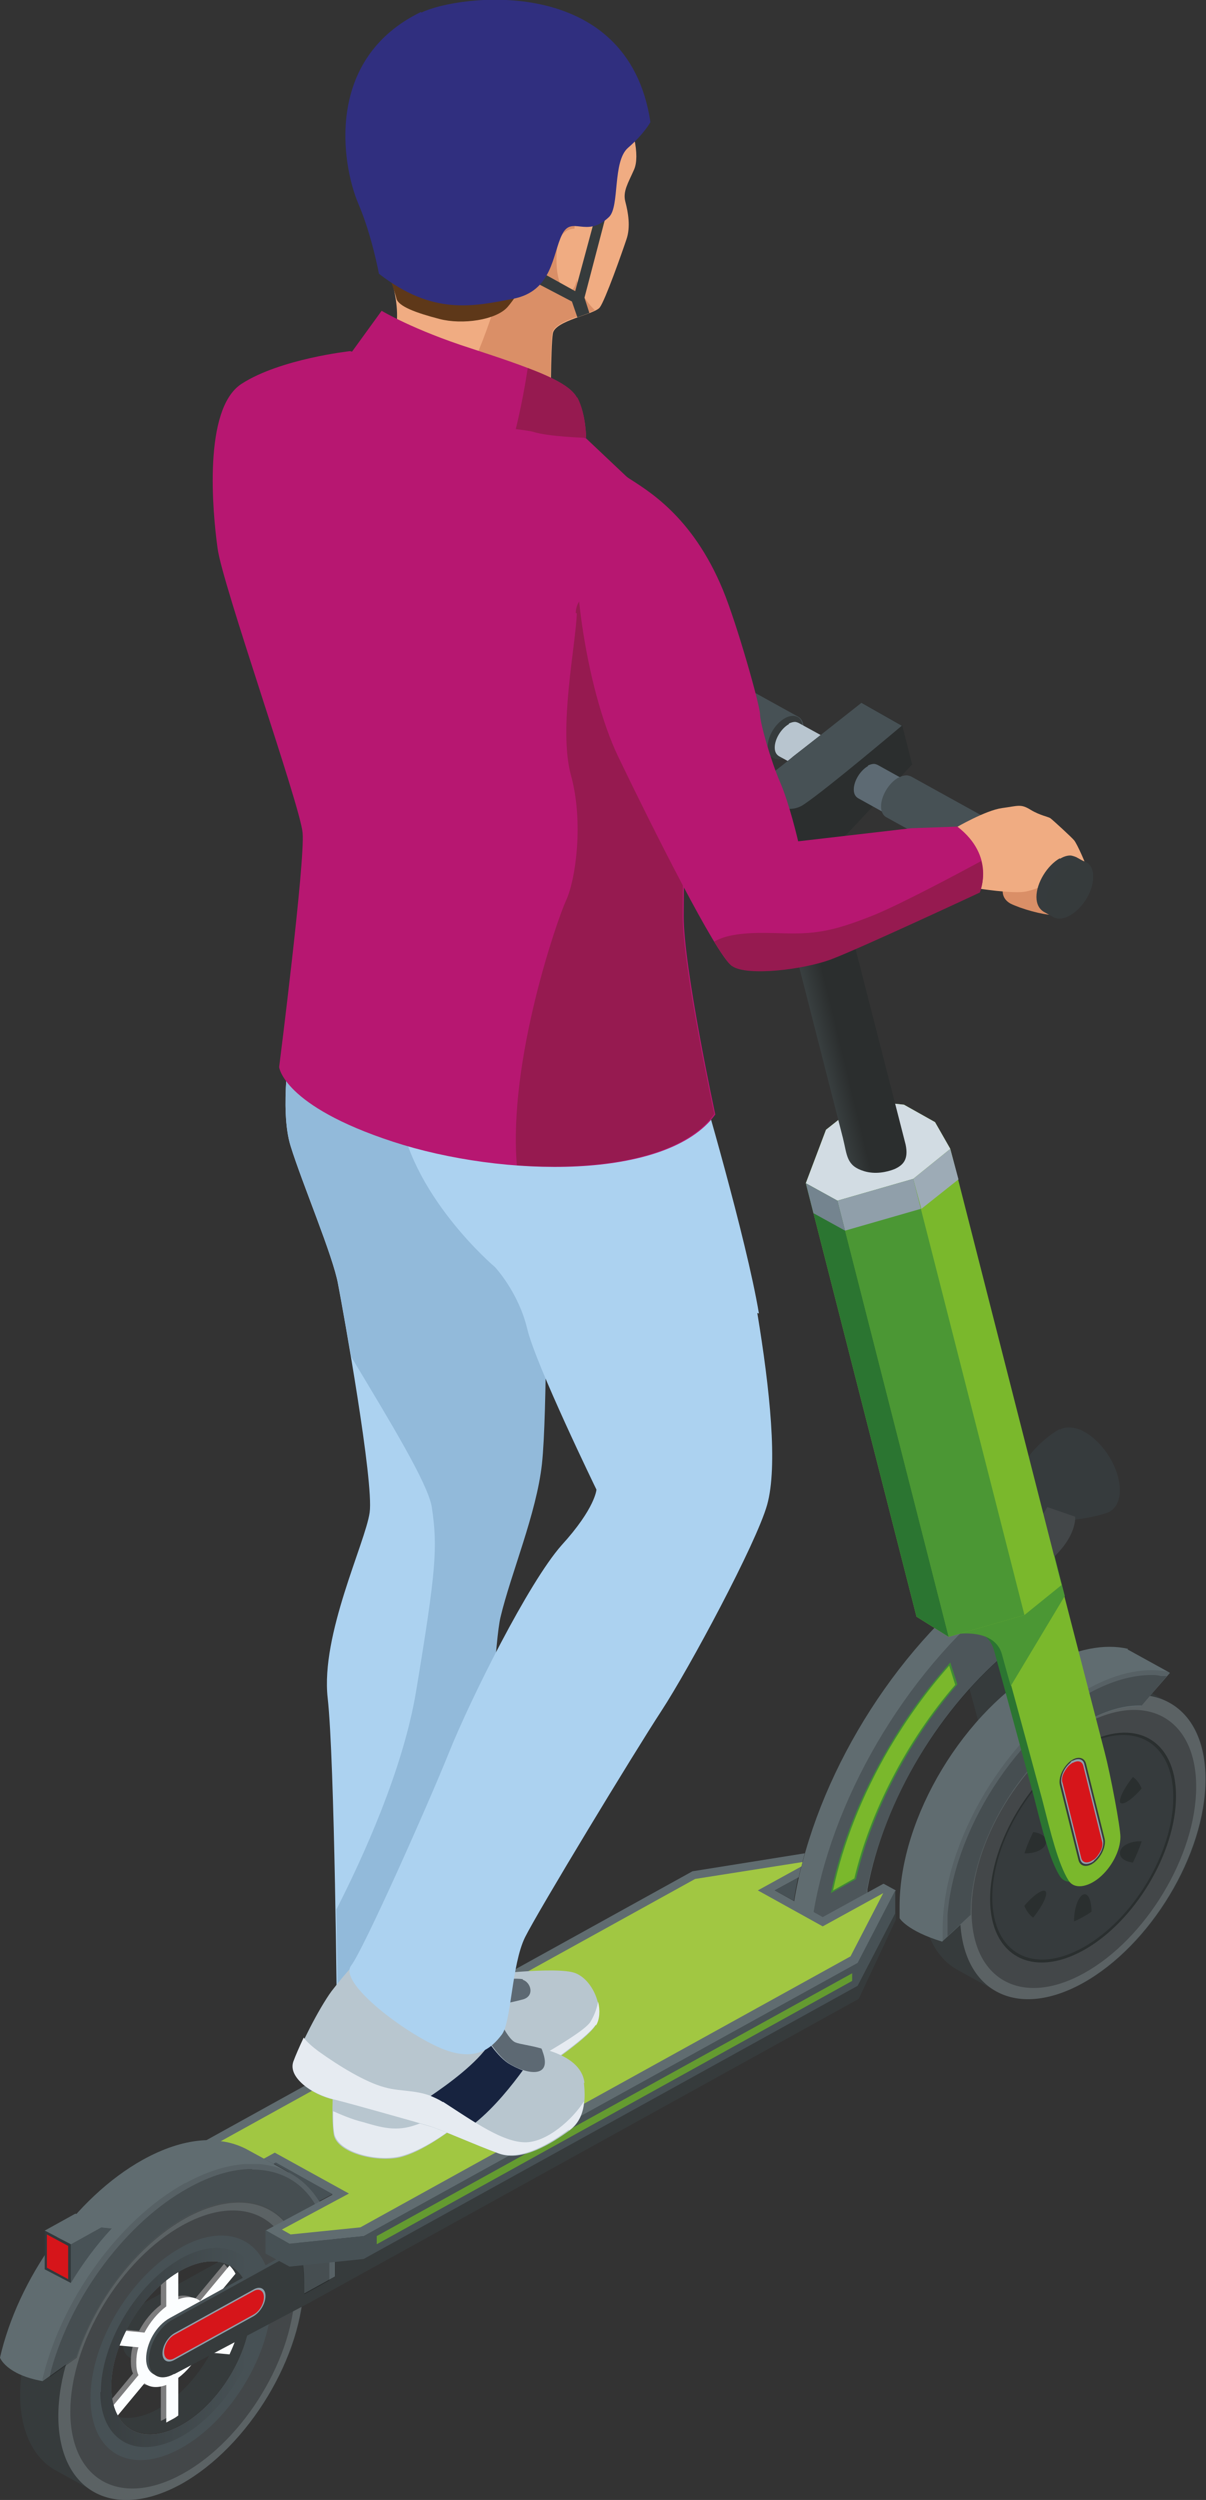 <?xml version="1.0" encoding="UTF-8"?>
<svg xmlns="http://www.w3.org/2000/svg" xmlns:xlink="http://www.w3.org/1999/xlink" viewBox="0 0 22.12 45.85">
  <rect x="0" y="0" width="22.12" height="45.85" fill="#333333" stroke="none"/>
  <defs>
    <style>
      .cls-1 {
        fill: #363b3c;
      }

      .cls-2 {
        fill: #da8f67;
      }

      .cls-3 {
        clip-path: url(#clippath-34);
      }

      .cls-4 {
        clip-path: url(#clippath-38);
      }

      .cls-5 {
        clip-path: url(#clippath-21);
      }

      .cls-6 {
        clip-path: url(#clippath-6);
      }

      .cls-7 {
        clip-path: url(#clippath-7);
      }

      .cls-8 {
        fill: #a1c742;
      }

      .cls-9 {
        clip-path: url(#clippath-17);
      }

      .cls-10 {
        clip-path: url(#clippath-31);
      }

      .cls-11 {
        clip-path: url(#clippath-15);
      }

      .cls-12 {
        clip-path: url(#clippath-33);
      }

      .cls-13 {
        fill: url(#Dégradé_sans_nom_221-2);
      }

      .cls-14 {
        clip-path: url(#clippath-18);
      }

      .cls-15 {
        clip-path: url(#clippath-4);
      }

      .cls-16 {
        fill: #92bada;
      }

      .cls-17 {
        clip-path: url(#clippath-22);
      }

      .cls-18 {
        clip-path: url(#clippath-23);
      }

      .cls-19 {
        fill: #5b6264;
      }

      .cls-20 {
        fill: #434749;
      }

      .cls-21 {
        fill: #d2dce3;
      }

      .cls-22 {
        fill: url(#Dégradé_sans_nom_226-2);
      }

      .cls-23 {
        fill: url(#Dégradé_sans_nom_229-5);
      }

      .cls-24 {
        clip-path: url(#clippath-9);
      }

      .cls-25 {
        clip-path: url(#clippath-10);
      }

      .cls-26 {
        fill: url(#Dégradé_sans_nom_221-4);
      }

      .cls-27 {
        fill: #2a2f2f;
      }

      .cls-28 {
        fill: #b71771;
      }

      .cls-29 {
        clip-path: url(#clippath-25);
      }

      .cls-30 {
        clip-path: url(#clippath-27);
      }

      .cls-31 {
        fill: #961a50;
      }

      .cls-32 {
        fill: #302f7f;
      }

      .cls-33 {
        opacity: .1;
      }

      .cls-33, .cls-34 {
        mix-blend-mode: multiply;
      }

      .cls-35 {
        clip-path: url(#clippath-11);
      }

      .cls-36 {
        fill: none;
      }

      .cls-37 {
        fill: url(#Dégradé_sans_nom_229-3);
      }

      .cls-34 {
        opacity: .2;
      }

      .cls-38 {
        clip-path: url(#clippath-36);
      }

      .cls-39 {
        clip-path: url(#clippath-35);
      }

      .cls-40 {
        clip-path: url(#clippath-28);
      }

      .cls-41 {
        fill: #2b7531;
      }

      .cls-42 {
        clip-path: url(#clippath-1);
      }

      .cls-43 {
        fill: url(#Dégradé_sans_nom_221);
      }

      .cls-44 {
        fill: #909faa;
      }

      .cls-45 {
        fill: #b8c6cf;
      }

      .cls-46 {
        isolation: isolate;
      }

      .cls-47 {
        clip-path: url(#clippath-5);
      }

      .cls-48 {
        clip-path: url(#clippath-20);
      }

      .cls-49 {
        clip-path: url(#clippath-8);
      }

      .cls-50 {
        fill: #4b9734;
      }

      .cls-51 {
        fill: #32393c;
      }

      .cls-52 {
        fill: url(#Dégradé_sans_nom_221-3);
      }

      .cls-53 {
        fill: #acd2f0;
      }

      .cls-54 {
        clip-path: url(#clippath-3);
      }

      .cls-55 {
        clip-path: url(#clippath-26);
      }

      .cls-56 {
        fill: #7ab82c;
      }

      .cls-57 {
        clip-path: url(#clippath-12);
      }

      .cls-58 {
        clip-path: url(#clippath-14);
      }

      .cls-59 {
        fill: #74848f;
      }

      .cls-60 {
        fill: #7d7d7e;
      }

      .cls-61 {
        clip-path: url(#clippath-30);
      }

      .cls-62 {
        clip-path: url(#clippath-19);
      }

      .cls-63 {
        fill: #17233f;
      }

      .cls-64 {
        fill: #649b30;
      }

      .cls-65 {
        fill: url(#Dégradé_sans_nom_229);
      }

      .cls-66 {
        clip-path: url(#clippath-32);
      }

      .cls-67 {
        fill: url(#Dégradé_sans_nom_229-2);
      }

      .cls-68 {
        fill: #d6151a;
      }

      .cls-69 {
        fill: url(#Dégradé_sans_nom_221-5);
      }

      .cls-70 {
        fill: #5e3819;
      }

      .cls-71 {
        fill: #485256;
      }

      .cls-72 {
        fill: url(#Dégradé_sans_nom_215);
      }

      .cls-73 {
        clip-path: url(#clippath-39);
      }

      .cls-74 {
        fill: #408c35;
      }

      .cls-75 {
        fill: #606c70;
      }

      .cls-76 {
        clip-path: url(#clippath-16);
      }

      .cls-77 {
        clip-path: url(#clippath-2);
      }

      .cls-78 {
        fill: url(#Dégradé_sans_nom_225);
      }

      .cls-79 {
        clip-path: url(#clippath-29);
      }

      .cls-80 {
        fill: #e6ebf1;
      }

      .cls-81 {
        clip-path: url(#clippath-37);
      }

      .cls-82 {
        clip-path: url(#clippath-13);
      }

      .cls-83 {
        fill: #475155;
      }

      .cls-84 {
        fill: #5d6973;
      }

      .cls-85 {
        fill: #f0ac82;
      }

      .cls-86 {
        clip-path: url(#clippath-24);
      }

      .cls-87 {
        fill: #9dabb6;
      }

      .cls-88 {
        fill: url(#Dégradé_sans_nom_219);
      }

      .cls-89 {
        clip-path: url(#clippath);
      }

      .cls-90 {
        fill: url(#Dégradé_sans_nom_229-4);
      }

      .cls-91 {
        fill: url(#Dégradé_sans_nom_226);
      }
    </style>
    <clipPath id="clippath">
      <path class="cls-36" d="M19.44,26.21c-.13.05-.97.64-.76,1.29.21.65,1.5.29,1.58.26.17-.04.28-.19.28-.43,0-.39-.29-.87-.65-1.07-.1-.06-.2-.08-.29-.08-.06,0-.11.01-.16.04"/>
    </clipPath>
    <clipPath id="clippath-1">
      <rect class="cls-36" x="18.12" y="25.79" width="2.77" height="2.74" transform="translate(-10.67 12.75) rotate(-28.78)"/>
    </clipPath>
    <linearGradient id="Dégradé_sans_nom_215" data-name="Dégradé sans nom 215" x1="4382.98" y1="919.94" x2="4383.73" y2="919.94" gradientTransform="translate(2767.47 13120.29) rotate(-90) scale(2.99 -2.99)" gradientUnits="userSpaceOnUse">
      <stop offset="0" stop-color="#363b3d"/>
      <stop offset=".57" stop-color="#535f64"/>
      <stop offset="1" stop-color="#66777e"/>
    </linearGradient>
    <clipPath id="clippath-2">
      <path class="cls-36" d="M19.86,32.04c-.92.51-1.66,1.74-1.66,2.76s.74,1.43,1.66.92c.92-.51,1.66-1.74,1.66-2.76,0-.72-.37-1.14-.92-1.14-.22,0-.48.07-.74.22"/>
    </clipPath>
    <clipPath id="clippath-3">
      <rect class="cls-36" x="17.48" y="31.35" width="4.77" height="5.35" transform="translate(-11.63 10.35) rotate(-22.79)"/>
    </clipPath>
    <linearGradient id="Dégradé_sans_nom_221" data-name="Dégradé sans nom 221" x1="4080.91" y1="413.26" x2="4081.66" y2="413.26" gradientTransform="translate(2117.84 20753.01) rotate(-90) scale(5.08 -5.08)" gradientUnits="userSpaceOnUse">
      <stop offset="0" stop-color="#363b3d"/>
      <stop offset="1" stop-color="#475155"/>
    </linearGradient>
    <clipPath id="clippath-4">
      <path class="cls-36" d="M19.86,32.33c-.77.43-1.39,1.46-1.39,2.31s.62,1.2,1.39.77c.77-.43,1.4-1.46,1.4-2.31,0-.6-.31-.95-.77-.95-.19,0-.4.06-.62.18"/>
    </clipPath>
    <clipPath id="clippath-5">
      <rect class="cls-36" x="18.17" y="31.94" width="3.39" height="4.12" transform="translate(-5.58 3.94) rotate(-9.95)"/>
    </clipPath>
    <linearGradient id="Dégradé_sans_nom_221-2" data-name="Dégradé sans nom 221" x1="3787.55" y1="-1321.58" x2="3788.3" y2="-1321.58" gradientTransform="translate(5910.43 -16849.57) rotate(90) scale(4.46 -4.46)" xlink:href="#Dégradé_sans_nom_221"/>
    <clipPath id="clippath-6">
      <path class="cls-36" d="M19.86,32.56c-.66.36-1.19,1.25-1.19,1.97s.53,1.02,1.19.66c.66-.36,1.19-1.25,1.19-1.97,0-.52-.27-.81-.66-.81-.16,0-.34.05-.53.16"/>
    </clipPath>
    <clipPath id="clippath-7">
      <rect class="cls-36" x="18.15" y="32.07" width="3.42" height="3.83" transform="translate(-11.61 10.35) rotate(-22.79)"/>
    </clipPath>
    <linearGradient id="Dégradé_sans_nom_221-3" data-name="Dégradé sans nom 221" x1="4080.91" y1="413.26" x2="4081.66" y2="413.26" gradientTransform="translate(2117.88 20752.84) rotate(-90) scale(5.08 -5.08)" xlink:href="#Dégradé_sans_nom_221"/>
    <clipPath id="clippath-8">
      <path class="cls-36" d="M3.16,41.54s-.07.04-.11.07v.69c-.16.12-.3.29-.4.48l-.54-.05c-.04.09-.08.18-.11.27l.54.05c-.03.09-.04.19-.04.28s.01.17.04.23l-.54.65c.03.06.07.11.11.15l.54-.65c.1.08.24.09.4.03v.69s.07-.04.11-.06c.04-.02.07-.04.11-.07v-.69c.16-.12.3-.29.4-.48l.54.05c.04-.09.08-.18.11-.27l-.54-.05c.03-.09.04-.19.04-.28s-.01-.17-.04-.23l.54-.65c-.03-.06-.07-.11-.11-.15l-.54.65c-.1-.08-.24-.09-.4-.03v-.69s-.07.04-.11.06"/>
    </clipPath>
    <clipPath id="clippath-9">
      <rect class="cls-36" x="1.79" y="41.33" width="2.74" height="3.27" transform="translate(-6.42 .96) rotate(-8.64)"/>
    </clipPath>
    <linearGradient id="Dégradé_sans_nom_219" data-name="Dégradé sans nom 219" x1="3809.43" y1="-1300.84" x2="3810.17" y2="-1300.84" gradientTransform="translate(5930.27 -17315.74) rotate(90) scale(4.56 -4.56)" gradientUnits="userSpaceOnUse">
      <stop offset="0" stop-color="#fcfeff"/>
      <stop offset=".14" stop-color="#f3f5f6"/>
      <stop offset=".36" stop-color="#dddfe0"/>
      <stop offset=".63" stop-color="#b9babb"/>
      <stop offset=".94" stop-color="#878889"/>
      <stop offset="1" stop-color="#7d7d7e"/>
    </linearGradient>
    <clipPath id="clippath-10">
      <path class="cls-36" d="M2.04,43.77c0-.78.58-1.74,1.28-2.13.71-.39,1.28-.07,1.28.71s-.57,1.74-1.28,2.13c-.21.11-.4.17-.57.17-.42,0-.71-.32-.71-.88M3.32,41.3c-.88.49-1.59,1.67-1.59,2.64s.71,1.37,1.59.88c.88-.49,1.59-1.67,1.59-2.64,0-.69-.36-1.09-.88-1.09-.21,0-.46.07-.71.21"/>
    </clipPath>
    <clipPath id="clippath-11">
      <rect class="cls-36" x="1.73" y="41.09" width="3.18" height="4.22"/>
    </clipPath>
    <linearGradient id="Dégradé_sans_nom_221-4" data-name="Dégradé sans nom 221" x1="2870.11" y1="-488.88" x2="2870.85" y2="-488.88" gradientTransform="translate(-12253.95 -2044.38) scale(4.27 -4.27)" xlink:href="#Dégradé_sans_nom_221"/>
    <clipPath id="clippath-12">
      <path class="cls-36" d="M1.85,43.87c0-.9.66-1.99,1.47-2.45.81-.45,1.47-.09,1.47.82s-.66,2-1.47,2.45c-.24.13-.46.19-.66.19-.48,0-.82-.37-.82-1.01M3.32,41.22c-.92.51-1.66,1.74-1.66,2.76s.74,1.43,1.66.92c.92-.51,1.66-1.74,1.66-2.76,0-.72-.38-1.14-.92-1.14-.22,0-.48.07-.74.22"/>
    </clipPath>
    <clipPath id="clippath-13">
      <rect class="cls-36" x="1.19" y="40.65" width="4.26" height="5.08" transform="translate(-9.91 1.94) rotate(-13.39)"/>
    </clipPath>
    <linearGradient id="Dégradé_sans_nom_221-5" data-name="Dégradé sans nom 221" x1="3752.51" y1="-1140.25" x2="3753.25" y2="-1140.25" gradientTransform="translate(6254.46 -20531.01) rotate(90) scale(5.48 -5.48)" xlink:href="#Dégradé_sans_nom_221"/>
    <clipPath id="clippath-14">
      <rect class="cls-36" x="17.28" y="30.63" width="4.19" height="4.97"/>
    </clipPath>
    <clipPath id="clippath-15">
      <rect class="cls-36" x="17.28" y="30.63" width="4.19" height="4.97"/>
    </clipPath>
    <clipPath id="clippath-16">
      <rect class="cls-36" x="17.38" y="30.72" width="4.03" height="4.8"/>
    </clipPath>
    <clipPath id="clippath-17">
      <rect class="cls-36" x="17.38" y="30.72" width="4.03" height="4.8"/>
    </clipPath>
    <clipPath id="clippath-18">
      <rect class="cls-36" x=".78" y="39.69" width="5.35" height="3.99"/>
    </clipPath>
    <clipPath id="clippath-19">
      <rect class="cls-36" x=".78" y="39.69" width="5.35" height="3.99"/>
    </clipPath>
    <clipPath id="clippath-20">
      <rect class="cls-36" x=".9" y="39.78" width="5.14" height="3.81"/>
    </clipPath>
    <clipPath id="clippath-21">
      <rect class="cls-36" x=".9" y="39.78" width="5.14" height="3.81"/>
    </clipPath>
    <clipPath id="clippath-22">
      <rect class="cls-36" x="14.91" y="29.28" width="3.66" height="6.21"/>
    </clipPath>
    <clipPath id="clippath-23">
      <rect class="cls-36" x="14.91" y="29.28" width="3.66" height="6.21"/>
    </clipPath>
    <clipPath id="clippath-24">
      <path class="cls-36" d="M11.47,11.4c-.24.13-.43.45-.43.71,0,.13.05.22.13.27l.18.1c.08.04.18.04.3-.03.23-.13.43-.45.43-.71,0-.13-.05-.22-.13-.27l-.18-.1s-.07-.03-.11-.03c-.06,0-.12.02-.19.06"/>
    </clipPath>
    <clipPath id="clippath-25">
      <rect class="cls-36" x="10.8" y="11.19" width="1.53" height="1.48" transform="translate(-4.55 15.97) rotate(-59.98)"/>
    </clipPath>
    <linearGradient id="Dégradé_sans_nom_229" data-name="Dégradé sans nom 229" x1="5488.67" y1="-2602.74" x2="5489.41" y2="-2602.74" gradientTransform="translate(8356.12 3968.71) rotate(-180) scale(1.52 -1.52)" gradientUnits="userSpaceOnUse">
      <stop offset="0" stop-color="#475155"/>
      <stop offset="1" stop-color="#363b3d"/>
    </linearGradient>
    <clipPath id="clippath-26">
      <path class="cls-36" d="M11.68,11.66c-.18.1-.32.34-.32.53,0,.1.04.17.1.2l2.73,1.51c.06.03.14.03.23-.02.18-.1.32-.34.32-.53,0-.1-.04-.17-.09-.2l-2.73-1.51s-.05-.02-.08-.02c-.04,0-.09.01-.14.04"/>
    </clipPath>
    <clipPath id="clippath-27">
      <rect class="cls-36" x="11.2" y="10.73" width="3.7" height="4.08" transform="translate(-4.54 17.69) rotate(-60)"/>
    </clipPath>
    <linearGradient id="Dégradé_sans_nom_229-2" data-name="Dégradé sans nom 229" x1="5900.99" y1="-3161.25" x2="5901.73" y2="-3161.25" gradientTransform="translate(7183.68 3853.93) rotate(-180) scale(1.22 -1.22)" xlink:href="#Dégradé_sans_nom_229"/>
    <clipPath id="clippath-28">
      <path class="cls-36" d="M14.47,13.28c-.14.08-.26.27-.26.43,0,.08.03.13.08.16l.62.34s.11.02.18-.02c.14-.08.26-.27.26-.43,0-.08-.03-.13-.08-.16l-.62-.34s-.04-.02-.07-.02c-.03,0-.07.01-.11.03"/>
    </clipPath>
    <clipPath id="clippath-29">
      <rect class="cls-36" x="14.07" y="13.01" width="1.42" height="1.48" transform="translate(-4.51 19.67) rotate(-60.01)"/>
    </clipPath>
    <linearGradient id="Dégradé_sans_nom_226" data-name="Dégradé sans nom 226" x1="6532.2" y1="-4016.4" x2="6532.95" y2="-4016.4" gradientTransform="translate(6086.65 3746.84) rotate(-180) scale(.93 -.93)" gradientUnits="userSpaceOnUse">
      <stop offset="0" stop-color="#b8c5cf"/>
      <stop offset=".2" stop-color="#abb8c2"/>
      <stop offset=".58" stop-color="#8a97a0"/>
      <stop offset="1" stop-color="#5d6a73"/>
    </linearGradient>
    <clipPath id="clippath-30">
      <path class="cls-36" d="M14.53,13.89l-.71.57.19.74,1.45,5.67c.08.32.06.51.39.61.2.06.41.02.56-.04.15-.07.26-.17.2-.45l-1.29-5.04c-.08-.3,0-.49.22-.66l1.19-1.27-.18-.71-.74-.42-1.27.99Z"/>
    </clipPath>
    <clipPath id="clippath-31">
      <rect class="cls-36" x="12.83" y="12.67" width="4.88" height="9.09" transform="translate(-3.64 4.1) rotate(-13.69)"/>
    </clipPath>
    <linearGradient id="Dégradé_sans_nom_225" data-name="Dégradé sans nom 225" x1="1226.64" y1="-46.64" x2="1227.39" y2="-46.64" gradientTransform="translate(-1936.45 -56.97) scale(1.59 -1.59)" gradientUnits="userSpaceOnUse">
      <stop offset="0" stop-color="#2d3130"/>
      <stop offset=".09" stop-color="#454f51"/>
      <stop offset=".15" stop-color="#4f5e61"/>
      <stop offset=".27" stop-color="#73878d"/>
      <stop offset=".49" stop-color="#3b4243"/>
      <stop offset=".87" stop-color="#2b2e2e"/>
      <stop offset="1" stop-color="#2b2e2e"/>
    </linearGradient>
    <clipPath id="clippath-32">
      <path class="cls-36" d="M15.92,14.05c-.14.08-.26.27-.26.43,0,.08.03.13.08.16l2.18,1.21s.11.02.18-.02c.14-.08.26-.27.26-.43,0-.08-.03-.13-.08-.16l-2.18-1.21s-.04-.02-.07-.02c-.03,0-.07.01-.11.03"/>
    </clipPath>
    <clipPath id="clippath-33">
      <rect class="cls-36" x="15.54" y="13.31" width="2.95" height="3.26" transform="translate(-4.43 22.2) rotate(-60)"/>
    </clipPath>
    <linearGradient id="Dégradé_sans_nom_226-2" data-name="Dégradé sans nom 226" x1="6418.86" y1="-3863.8" x2="6419.61" y2="-3863.8" gradientTransform="translate(6246.51 3764.52) rotate(-180) scale(.97 -.97)" xlink:href="#Dégradé_sans_nom_226"/>
    <clipPath id="clippath-34">
      <path class="cls-36" d="M16.48,14.26c-.18.1-.32.34-.32.53,0,.1.04.17.1.2l2.73,1.51c.06.03.14.03.23-.02.18-.1.32-.34.32-.53,0-.1-.04-.17-.1-.2l-2.73-1.51s-.05-.02-.08-.02c-.04,0-.09.01-.14.04"/>
    </clipPath>
    <clipPath id="clippath-35">
      <rect class="cls-36" x="16" y="13.34" width="3.7" height="4.08" transform="translate(-4.39 23.14) rotate(-60)"/>
    </clipPath>
    <linearGradient id="Dégradé_sans_nom_229-3" data-name="Dégradé sans nom 229" x1="5900.96" y1="-3162.69" x2="5901.71" y2="-3162.69" gradientTransform="translate(7188.67 3858.44) rotate(-180) scale(1.22 -1.22)" xlink:href="#Dégradé_sans_nom_229"/>
    <clipPath id="clippath-36">
      <path class="cls-36" d="M19.17,15.64c-.24.13-.43.45-.43.71,0,.13.05.22.13.26l.18.1c.08.04.18.04.3-.03.24-.13.43-.45.43-.71,0-.13-.05-.22-.13-.26l-.18-.1s-.07-.03-.11-.03c-.06,0-.12.02-.19.06"/>
    </clipPath>
    <clipPath id="clippath-37">
      <rect class="cls-36" x="18.49" y="15.43" width="1.53" height="1.48" transform="translate(-4.38 24.75) rotate(-59.98)"/>
    </clipPath>
    <linearGradient id="Dégradé_sans_nom_229-4" data-name="Dégradé sans nom 229" x1="5488.64" y1="-2604.62" x2="5489.38" y2="-2604.62" gradientTransform="translate(8364.15 3975.91) rotate(-180) scale(1.52 -1.52)" xlink:href="#Dégradé_sans_nom_229"/>
    <clipPath id="clippath-38">
      <path class="cls-36" d="M19.44,15.74c-.23.13-.43.45-.43.71,0,.13.05.22.13.27l.18.1c.08.04.18.04.3-.03.24-.13.43-.45.43-.71,0-.13-.05-.22-.13-.26l-.18-.1s-.07-.03-.11-.03c-.06,0-.12.02-.19.06"/>
    </clipPath>
    <clipPath id="clippath-39">
      <rect class="cls-36" x="18.77" y="15.53" width="1.53" height="1.48" transform="translate(-4.32 25.05) rotate(-60)"/>
    </clipPath>
    <linearGradient id="Dégradé_sans_nom_229-5" data-name="Dégradé sans nom 229" x1="5488.65" y1="-2604.69" x2="5489.4" y2="-2604.69" gradientTransform="translate(8364.39 3976.18) rotate(-180) scale(1.52 -1.52)" xlink:href="#Dégradé_sans_nom_229"/>
  </defs>
  <g class="cls-46">
    <g id="Calque_2">
      <g id="Calque_1-2" data-name="Calque_1">
        <g>
          <g class="cls-89">
            <g class="cls-42">
              <rect class="cls-72" x="16.97" y="24.63" width="5.08" height="5.07" transform="translate(-10.67 12.75) rotate(-28.79)"/>
            </g>
          </g>
          <g>
            <path class="cls-20" d="M19.72,27.82s.05.43-.62.93l-.22-.56.33-.55.52.18Z"/>
            <path class="cls-1" d="M18.42,28.06s.82,3.18.93,3.6c.11.42.29,1.38.29,1.56,0,.25-.16.56-.39.75-.22.18-.46.21-.56.05-.19-.3-.33-.88-.48-1.47-.09-.33-.47-1.74-.73-2.68-.14-.5-.69-.5-.69-.5l1.64-1.32Z"/>
            <path class="cls-1" d="M2.71,43.21c-.25.14-.46.03-.46-.25s.18-.61.44-.75l2.36-1.3,10.9-6.15v.12l-.68,1.45-10.07,5.57-2.48,1.31Z"/>
            <path class="cls-1" d="M21.48,31.25l-.74-.41c-.41-.22-.96-.18-1.58.16-1.24.69-2.25,2.36-2.25,3.74,0,.67.24,1.14.62,1.37l.78.43c.4.21.95.16,1.56-.17,1.24-.69,2.25-2.36,2.25-3.74,0-.67-.24-1.15-.64-1.38"/>
            <path class="cls-19" d="M17.61,35.12c0-1.38,1.01-3.05,2.25-3.74,1.24-.69,2.25-.13,2.25,1.25s-1.01,3.05-2.25,3.74c-1.24.69-2.25.13-2.25-1.25"/>
            <path class="cls-20" d="M17.82,35.05c0-1.26.92-2.79,2.06-3.42,1.14-.63,2.06-.12,2.06,1.14s-.92,2.79-2.06,3.42c-1.14.63-2.06.12-2.06-1.14"/>
            <path class="cls-27" d="M18.16,34.83c0-1.04.76-2.31,1.71-2.83.94-.52,1.7-.1,1.7.94s-.76,2.31-1.7,2.83c-.94.52-1.71.1-1.71-.94"/>
          </g>
          <g class="cls-77">
            <g class="cls-54">
              <rect class="cls-43" x="15.57" y="29.64" width="8.59" height="8.76" transform="translate(-11.63 10.35) rotate(-22.78)"/>
            </g>
          </g>
          <g class="cls-15">
            <g class="cls-47">
              <rect class="cls-13" x="17.47" y="31.36" width="4.79" height="5.27" transform="translate(-5.58 3.95) rotate(-9.96)"/>
            </g>
          </g>
          <g class="cls-6">
            <g class="cls-7">
              <rect class="cls-52" x="16.79" y="30.85" width="6.15" height="6.27" transform="translate(-11.61 10.34) rotate(-22.78)"/>
            </g>
          </g>
          <g>
            <path class="cls-27" d="M19.7,35.24c.05-.02.1-.05.16-.08.05-.03.11-.06.16-.1,0-.22-.07-.36-.16-.31-.09.05-.16.26-.16.48"/>
            <path class="cls-27" d="M19.7,32.69c0,.22.07.36.16.31.09-.05.16-.26.16-.48-.05.02-.1.05-.16.08-.05.03-.11.06-.16.1"/>
            <path class="cls-27" d="M18.79,34.96c.04.09.09.16.16.21.17-.21.27-.42.23-.48-.04-.06-.22.06-.39.26"/>
            <path class="cls-27" d="M20.55,33.06c.04.06.22-.06.39-.26-.04-.09-.09-.16-.16-.21-.17.21-.27.42-.23.48"/>
            <path class="cls-27" d="M18.79,33.99c.17.01.35-.06.39-.17.04-.11-.06-.2-.23-.22-.06.13-.12.26-.16.39"/>
            <path class="cls-27" d="M20.78,34.16c.06-.13.12-.26.16-.39-.17-.01-.35.06-.39.17-.04.11.06.2.23.22"/>
            <path class="cls-1" d="M4.04,41.48c.09.14.14.34.14.57,0,.78-.58,1.74-1.28,2.13-.27.15-.51.19-.72.15.21.34.65.41,1.14.14.71-.39,1.28-1.35,1.28-2.13,0-.49-.22-.8-.57-.86"/>
            <path class="cls-60" d="M4.11,41.52l-.54.65c-.1-.08-.24-.09-.4-.03v-.69s-.07.03-.11.06c-.04.02-.07.04-.11.07v.69c-.16.12-.3.29-.4.48l-.54-.05c-.04.09-.08.18-.11.27l.54.05c-.03.09-.04.19-.04.28s.01.17.04.23l-.54.65c.03.06.07.11.11.15l.54-.65c.1.08.24.09.4.03v.69s.07-.03.11-.06c.04-.02.07-.04.11-.07v-.69c.16-.12.3-.29.4-.48l.54.05c.04-.09.08-.18.11-.27l-.54-.05c.03-.09.04-.19.04-.28s-.01-.17-.04-.23l.54-.65c-.03-.06-.07-.11-.11-.15"/>
          </g>
          <g class="cls-49">
            <g class="cls-24">
              <rect class="cls-88" x="1.3" y="40.92" width="3.72" height="4.09" transform="translate(-6.42 .96) rotate(-8.65)"/>
            </g>
          </g>
          <g>
            <path class="cls-1" d="M4.94,40.43l-.74-.41c-.41-.22-.96-.18-1.58.16-1.24.69-2.25,2.36-2.25,3.74,0,.67.24,1.14.62,1.37l.78.43c.4.21.95.16,1.56-.17,1.24-.69,2.25-2.36,2.25-3.74,0-.67-.24-1.15-.64-1.38M3.32,44.48c-.71.39-1.28.07-1.28-.71s.57-1.74,1.28-2.13c.71-.39,1.28-.07,1.28.71s-.57,1.74-1.28,2.13"/>
            <path class="cls-19" d="M3.32,40.57c-1.24.69-2.25,2.36-2.25,3.74s1.01,1.93,2.25,1.25c1.24-.69,2.25-2.36,2.25-3.74s-1.01-1.93-2.25-1.25M3.32,44.48c-.71.39-1.28.07-1.28-.71s.57-1.74,1.28-2.13c.71-.39,1.28-.07,1.28.71s-.57,1.74-1.28,2.13"/>
            <path class="cls-20" d="M3.35,40.81c-1.14.63-2.06,2.16-2.06,3.42s.92,1.77,2.06,1.14c1.14-.63,2.06-2.16,2.06-3.42s-.92-1.77-2.06-1.14M3.32,44.48c-.71.39-1.28.07-1.28-.71s.57-1.74,1.28-2.13c.71-.39,1.28-.07,1.28.71s-.57,1.74-1.28,2.13"/>
          </g>
          <g class="cls-25">
            <g class="cls-35">
              <rect class="cls-26" x="1.73" y="41.09" width="3.18" height="4.22"/>
            </g>
          </g>
          <g class="cls-57">
            <g class="cls-82">
              <rect class="cls-69" x=".05" y="39.69" width="6.55" height="7" transform="translate(-9.92 1.94) rotate(-13.4)"/>
            </g>
          </g>
          <g>
            <path class="cls-75" d="M20.69,30.24c-.43-.1-.96,0-1.53.31-1.47.81-2.66,2.78-2.66,4.41,0,.08,0,.15,0,.22,0,0,.13.23.78.43l.52-.48s0-.02,0-.03c0-1.3.95-2.88,2.13-3.53.36-.2.7-.29,1-.28l.53-.61-.78-.43Z"/>
            <g class="cls-33">
              <g class="cls-58">
                <g class="cls-11">
                  <path d="M19.94,30.98c.57-.32,1.1-.41,1.53-.31l-.53.61c-.3-.01-.64.08-1,.28-1.18.65-2.13,2.23-2.13,3.53,0,.01,0,.02,0,.03l-.52.48c0-.07,0-.15,0-.22,0-1.62,1.19-3.59,2.65-4.41"/>
                </g>
              </g>
            </g>
            <g class="cls-34">
              <g class="cls-76">
                <g class="cls-9">
                  <path d="M19.94,31.56c.36-.2.7-.29,1-.28l.46-.54h-.11c-.06-.02-.11-.02-.17-.02-.35,0-.74.11-1.14.33-1.44.8-2.61,2.74-2.61,4.33v.14l.43-.4s0-.02,0-.03c0-1.3.95-2.88,2.13-3.53"/>
                </g>
              </g>
            </g>
            <path class="cls-83" d="M3.14,43.51c-.25.14-.46.03-.46-.25s.18-.61.44-.75l2.36-1.3,10.9-6.03-.68,1.45-10.07,5.57-2.48,1.31Z"/>
            <path class="cls-1" d="M3.19,43.54c-.25.14-.46.03-.46-.25s.18-.61.44-.75l2.36-1.3,10.9-6.15v.12l-.68,1.45-10.07,5.57-2.48,1.31Z"/>
            <path class="cls-1" d="M3.2,42.76l1.45-.8c.14-.08.25-.01.25.14s-.11.34-.25.41l-1.45.8c-.14.08-.25.01-.25-.14s.11-.34.25-.41"/>
            <path class="cls-44" d="M4.65,42.48c.12-.07.22-.23.22-.37s-.1-.19-.22-.12l-1.45.8c-.12.07-.22.23-.22.37s.1.19.22.12l1.45-.8Z"/>
            <path class="cls-68" d="M4.65,42.45c.11-.06.19-.2.19-.32s-.09-.17-.19-.11l-1.45.8c-.11.06-.19.2-.19.32s.09.17.19.11l1.45-.8Z"/>
            <path class="cls-75" d="M5.29,39.84h0l-.77-.43c-.49-.26-1.16-.21-1.9.2-1.24.69-2.29,2.19-2.62,3.63,0,0,.11.31.78.43l.63-.45c.33-1.04,1.1-2.06,2-2.56,1.2-.66,2.17-.13,2.17,1.2,0,.07,0,.13,0,.2l.56-.31c0-.07,0-.13,0-.2,0-.85-.32-1.45-.84-1.71"/>
            <g class="cls-33">
              <g class="cls-14">
                <g class="cls-62">
                  <path d="M3.4,40.04c1.51-.83,2.73-.16,2.73,1.51,0,.07,0,.13,0,.2l-.56.31c0-.07,0-.13,0-.2,0-1.33-.97-1.86-2.17-1.2-.9.5-1.66,1.52-2,2.56l-.63.45c.33-1.44,1.38-2.94,2.62-3.63"/>
                </g>
              </g>
            </g>
            <g class="cls-34">
              <g class="cls-48">
                <g class="cls-5">
                  <path d="M4.62,39.78c-.36,0-.76.12-1.17.35-1.12.62-2.13,1.96-2.51,3.33l-.03.14.5-.36c.33-1.04,1.1-2.06,2-2.56,1.2-.66,2.17-.13,2.17,1.2,0,.07,0,.13,0,.2l.47-.26v-.1c0-.05,0-.1,0-.15,0-1.1-.54-1.78-1.42-1.78"/>
                </g>
              </g>
            </g>
            <path class="cls-75" d="M18.57,30.22l-.2-.95-.36-.22c-1.77,1.42-3.14,3.76-3.46,5.93v.29l.36.22,1-.55v-.29c.3-1.63,1.34-3.36,2.66-4.43"/>
            <g class="cls-34">
              <g class="cls-17">
                <g class="cls-18">
                  <path d="M18.37,29.28l.2.95c-1.32,1.07-2.36,2.8-2.67,4.43v.29s-1,.55-1,.55v-.29c.32-2.16,1.69-4.51,3.46-5.93"/>
                </g>
              </g>
            </g>
            <path class="cls-74" d="M15.69,34.47l-.45.25c.18-.88.54-1.79,1.05-2.66.33-.57.72-1.1,1.14-1.57l.13.4c-.89,1.03-1.57,2.33-1.86,3.57"/>
            <path class="cls-56" d="M15.67,34.45c.29-1.22.96-2.52,1.85-3.55l-.11-.35c-.41.46-.78.98-1.1,1.52-.49.84-.85,1.74-1.03,2.6l.39-.22Z"/>
            <path class="cls-75" d="M16.2,34.55l-1.11.61-.88-.49.44-.24c.03-.15.07-.29.11-.44l-2.06.33-8.93,4.94c.28-.01.54.04.76.16h0l.49.27.04-.02,1.04.58-1.23.66.44.24,1.37-.14,9.06-5.01.69-1.33-.22-.12Z"/>
            <polygon class="cls-83" points="15.73 36 6.67 41.01 5.31 41.15 4.87 40.9 4.87 41.33 5.31 41.57 6.67 41.43 15.73 36.42 16.42 35.09 16.42 34.67 15.73 36"/>
            <path class="cls-8" d="M16.2,34.72l-1.11.61-1.19-.66.8-.44s.01-.05.02-.08l-1.97.31-8.7,4.81c.17.02.32.07.46.14h0l.33.18.2-.11,1.36.75-1.23.66.16.09,1.28-.13,8.99-4.97.6-1.16h-.01Z"/>
            <polygon class="cls-64" points="6.91 41.01 6.91 41.16 15.63 36.33 15.63 36.19 6.91 41.01"/>
            <path class="cls-83" d="M5.29,39.84h0c.23.12.42.3.56.53l.25-.13-1.04-.58-.04.02.28.16Z"/>
            <path class="cls-83" d="M14.65,34.43l-.44.24.35.19c.02-.14.05-.29.08-.44"/>
            <path class="cls-41" d="M19.17,28.45s.82,3.18.93,3.6c.11.42.29,1.38.29,1.56,0,.25-.16.56-.39.75-.22.18-.46.21-.56.05-.19-.3-.33-.88-.48-1.47-.09-.33-.47-1.74-.73-2.68-.14-.5-.84-.38-.84-.38l1.79-1.44Z"/>
            <path class="cls-56" d="M19.33,28.53s.82,3.18.93,3.6c.11.42.29,1.38.29,1.56,0,.25-.16.56-.39.75-.22.18-.46.21-.56.05-.19-.3-.33-.88-.48-1.47-.09-.33-.47-1.74-.73-2.68-.14-.5-.84-.38-.84-.38l1.79-1.44Z"/>
            <path class="cls-50" d="M19.33,28.53l-1.79,1.44s.71-.12.84.38c.05.18.1.37.16.57l.99-1.65c-.11-.43-.19-.74-.19-.74"/>
            <polygon class="cls-56" points="17.43 21.07 17.15 20.58 16.58 20.26 15.83 20.18 15.15 20.72 14.78 21.7 16.81 29.65 17.4 30.02 18.79 29.62 19.47 29.07 17.43 21.07"/>
            <polygon class="cls-50" points="17.4 30.02 18.79 29.62 16.75 21.62 15.36 22.02 17.4 30.02"/>
            <polygon class="cls-41" points="17.4 30.02 16.81 29.65 14.78 21.7 15.36 22.02 17.4 30.02"/>
            <polygon class="cls-21" points="15.83 20.18 16.58 20.26 17.15 20.58 17.43 21.07 16.75 21.62 15.36 22.02 14.78 21.7 15.15 20.72 15.83 20.18"/>
            <polygon class="cls-87" points="17.58 21.63 17.43 21.07 16.75 21.62 16.9 22.17 17.58 21.63"/>
            <polygon class="cls-44" points="16.75 21.62 15.36 22.02 15.5 22.57 16.89 22.17 16.75 21.62"/>
            <polygon class="cls-59" points="15.5 22.57 15.36 22.02 14.78 21.7 14.92 22.25 15.5 22.57"/>
          </g>
          <g class="cls-86">
            <g class="cls-29">
              <rect class="cls-65" x="10.16" y="10.53" width="2.82" height="2.81" transform="translate(-4.55 15.98) rotate(-60)"/>
            </g>
          </g>
          <path class="cls-1" d="M12.08,11.74c0,.26-.19.58-.43.71-.12.06-.22.07-.3.03-.08-.04-.13-.13-.13-.27,0-.26.19-.58.43-.71.12-.06.22-.07.3-.03.08.04.13.13.13.27"/>
          <g class="cls-55">
            <g class="cls-30">
              <rect class="cls-67" x="9.43" y="9.13" width="7.23" height="7.28" transform="translate(-4.54 17.68) rotate(-60)"/>
            </g>
          </g>
          <path class="cls-1" d="M14.73,13.35c0,.2-.14.43-.32.53-.09.05-.17.05-.23.02-.06-.03-.1-.1-.1-.2,0-.2.14-.43.32-.53.09-.05.17-.05.23-.02.06.03.09.1.09.2"/>
          <g class="cls-40">
            <g class="cls-79">
              <rect class="cls-91" x="13.43" y="12.39" width="2.7" height="2.71" transform="translate(-4.51 19.67) rotate(-60)"/>
            </g>
          </g>
          <g class="cls-61">
            <g class="cls-10">
              <rect class="cls-78" x="10.74" y="11.55" width="9.06" height="11.33" transform="translate(-3.64 4.1) rotate(-13.7)"/>
            </g>
          </g>
          <path class="cls-83" d="M15.8,12.89l-1.99,1.57s.51.59.94.29c.43-.29,1.79-1.44,1.79-1.44l-.74-.42Z"/>
          <g class="cls-66">
            <g class="cls-12">
              <rect class="cls-22" x="14.13" y="12.03" width="5.77" height="5.82" transform="translate(-4.43 22.2) rotate(-60)"/>
            </g>
          </g>
          <g class="cls-3">
            <g class="cls-39">
              <rect class="cls-37" x="14.23" y="11.74" width="7.23" height="7.28" transform="translate(-4.39 23.14) rotate(-60)"/>
            </g>
          </g>
          <path class="cls-1" d="M19.53,15.95c0,.2-.14.43-.32.53-.09.05-.17.05-.23.02-.06-.03-.1-.1-.1-.2,0-.2.14-.43.32-.53.09-.05.17-.05.23-.02.06.03.09.1.09.2"/>
          <g class="cls-38">
            <g class="cls-81">
              <rect class="cls-90" x="17.85" y="14.76" width="2.82" height="2.81" transform="translate(-4.37 24.76) rotate(-60)"/>
            </g>
          </g>
          <g>
            <path class="cls-1" d="M19.77,15.97c0,.26-.19.58-.43.71-.12.06-.22.07-.3.03-.08-.04-.13-.13-.13-.27,0-.26.19-.58.43-.71.12-.06.22-.07.3-.03.08.04.13.13.13.27"/>
            <path class="cls-1" d="M19.92,32.35l.34,1.37c.03.13-.05.32-.18.43-.13.11-.27.09-.3-.04l-.34-1.37c-.03-.13.05-.32.18-.43.13-.11.27-.09.3.04"/>
            <path class="cls-44" d="M20.02,34.16s.04-.02.05-.04c.12-.1.19-.27.16-.39l-.34-1.37c-.02-.1-.11-.12-.21-.07-.02,0-.04.02-.05.04-.12.1-.19.27-.16.39l.34,1.37c.02.1.11.12.21.07"/>
            <path class="cls-68" d="M20.02,34.13s.03-.02.05-.03c.05-.04.09-.1.12-.16.03-.06.04-.13.02-.18l-.34-1.37c-.02-.09-.1-.11-.19-.06-.02,0-.03.02-.05.03-.05.04-.09.1-.12.16-.03.06-.04.13-.02.18l.34,1.37c.02.09.1.11.19.06"/>
            <path class="cls-71" d="M2.05,40.87h0s-.19-.02-.19-.02l-.56.31v.71c.22-.36.47-.7.75-1"/>
            <polygon class="cls-75" points=".82 40.91 1.3 41.16 1.85 40.85 2.05 40.87 1.57 40.62 1.38 40.6 .82 40.91"/>
            <polygon class="cls-51" points="1.3 41.87 .82 41.62 .82 40.91 1.3 41.16 1.3 41.87"/>
            <polygon class="cls-68" points=".86 41.59 .86 40.98 1.25 41.19 1.25 41.8 .86 41.59"/>
            <path class="cls-2" d="M18.4,16.28s-.06.18.13.29c.2.1.6.21.78.21.18,0,.63-.58.63-.69,0-.11-.97-.25-.97-.25l-.59.44Z"/>
            <path class="cls-85" d="M6.3,6.81s.83-.15.96-.77c.12-.63-.26-1.37-.4-1.94-.14-.57-.18-1.95.46-2.49.64-.55,1.52-.84,2.22-.82.7.02,1.49.29,1.79.91.3.62.41,1.16.3,1.41-.11.25-.21.4-.16.59s.1.46.02.69c-.08.24-.39,1.12-.49,1.25-.1.13-.83.24-.86.48-.04.24-.04,1.46-.04,1.64s-1.09.75-2.28.36c-1.19-.39-1.51-1.3-1.51-1.3"/>
            <path class="cls-2" d="M10.09,7.75c0-.17,0-1.39.04-1.64.03-.21.56-.32.78-.42-.15-.15-.33-.39-.36-.7-.04-.52,0-1.06,0-1.06l-1.06.09s-.63,3.25-1.72,3.88c-.08.04-.13.09-.17.13.07.03.13.05.21.08,1.19.39,2.28-.19,2.28-.36"/>
            <path class="cls-53" d="M5.33,19.1s-.21,1.25,0,1.92c.21.68.78,2.02.87,2.53.1.52.66,3.63.58,4.19-.08.56-.9,2.24-.77,3.4.13,1.15.17,5.93.17,5.93l2.61-.48s.18-6.13.37-6.92c.19-.8.66-1.9.76-2.81.1-.92.08-3.97.08-3.97l-.64-2.39-4.04-1.41Z"/>
            <path class="cls-16" d="M9.37,20.5l-4.04-1.41s-.21,1.25,0,1.92c.21.68.78,2.02.87,2.53.04.19.13.71.24,1.34.72,1.2,1.41,2.33,1.48,2.76.11.74.08,1.16-.29,3.39-.24,1.43-.97,3.03-1.46,3.99.02,1.12.03,2.04.03,2.04l2.61-.48s.18-6.13.37-6.92c.19-.8.66-1.9.76-2.81.1-.91.08-3.97.08-3.97l-.64-2.39Z"/>
            <path class="cls-45" d="M8.75,36.24s1.47-.19,1.81-.05c.34.14.54.7.36.96-.17.27-1.06.85-1.06.85,0,0-1.42.96-1.52,1.02s-.59.45-1.02.55c-.44.09-1.15-.09-1.2-.43-.05-.35,0-1,0-1l.86-1.05,1.77-.84Z"/>
            <path class="cls-80" d="M10.93,37.15c.07-.11.08-.28.04-.44-.02.11-.06.24-.14.37-.16.27-1.94,1.19-1.94,1.19,0,0-.9.58-1.26.7-.36.13-.63.05-.97-.05-.21-.05-.41-.14-.55-.2,0,.14,0,.29.02.4.05.35.77.53,1.2.43s.92-.48,1.02-.55c.1-.06,1.52-1.02,1.52-1.02,0,0,.88-.58,1.06-.85"/>
            <path class="cls-84" d="M9.59,36.31c.15.05.22.3,0,.36-.22.06-1.14.27-1.55.18-.41-.09-.47-.55-.47-.55l.47.09s1.38-.14,1.55-.09"/>
            <path class="cls-45" d="M10.71,38.2c.02.2.06.63-.26.87-.33.24-.87.58-1.29.43-.42-.15-1.08-.45-1.3-.51-.22-.06-1.33-.39-1.73-.48-.4-.09-.83-.39-.73-.69.1-.29.44-.97.68-1.3.25-.32.54-.68.65-.6.12.09.45.14.71.43.26.29.88.94,1.15,1.02.26.08.28-.65.39-.61.11.04.32.65.5.71.18.06,1.17.13,1.24.73"/>
            <path class="cls-80" d="M10.44,39.07c.19-.14.26-.34.27-.53-.2.32-.68.76-1.09.75-.46-.01-1.08-.49-1.49-.74-.41-.25-.74-.17-1.08-.27-.34-.09-.82-.38-1.21-.66-.12-.09-.21-.17-.27-.25-.08.17-.15.33-.19.44-.1.29.33.59.73.69.4.1,1.52.42,1.73.48.22.06.88.36,1.3.51s.97-.19,1.29-.43"/>
            <path class="cls-84" d="M8.96,36.76c-.06-.02-.09.22-.16.41.11.19.33.54.53.67.29.19.82.31.62-.22,0-.01-.01-.03-.02-.05-.21-.06-.4-.08-.47-.11-.18-.06-.4-.67-.5-.71"/>
            <path class="cls-63" d="M8.13,38.55c.17.11.38.25.59.38.36-.29.68-.7.87-.96-.09-.03-.19-.08-.27-.13-.12-.08-.24-.22-.34-.36-.23.36-.77.75-1.08.96.07.03.14.06.22.11"/>
            <path class="cls-53" d="M13.92,24.09c-.23-1.38-1.08-4.26-1.08-4.26l-5.53.46c.17,1.6,1.77,2.95,1.77,2.95,0,0,.43.46.59,1.13.16.67,1.27,2.95,1.27,2.95,0,0-.02.34-.64,1.02-.61.69-1.67,2.82-2.06,3.79-.39.97-1.57,3.62-1.8,3.92-.23.3.89,1.17,1.59,1.49.7.32,1,0,1.17-.22.18-.22.18-1.28.43-1.79.25-.5,1.99-3.37,2.5-4.15.51-.78,1.74-3.07,1.94-3.78.2-.71.05-2.13-.18-3.52"/>
            <path class="cls-28" d="M7,5.7s.58.35,1.64.69c1.07.35,1.78.6,1.94.9.17.3.17.74.17.74,0,0-.69-.02-.97-.11s-1.58-.09-2.29-.46c-.71-.36-1.07-.96-1.07-.96l.58-.8Z"/>
            <path class="cls-28" d="M7.44,6.69l-1.02-.25s-1.28.14-1.99.6c-.71.46-.53,2.36-.44,3.01.08.65,1.51,4.7,1.56,5.22.05.52-.43,4.3-.43,4.3,0,0,.07.71,2.09,1.37,2.02.66,5.03.71,5.91-.5,0,0-.58-2.68-.58-3.64s.07-3.2.07-3.2l-.42-4.2-1.44-1.36-3.31-1.34Z"/>
            <path class="cls-85" d="M10.62,4.2s-.38-.1-.41.44c-.03.54.14.81.29.67.15-.14.12-.84.12-1.11"/>
            <path class="cls-70" d="M11.48,1.63c.07.14.03.33-.1.63-.13.3-.11.7-.21.94-.1.24-.08.72-.17.78-.1.07-.71.02-.88.35-.17.33-.6,1.06-.81,1.3-.21.24-.83.33-1.25.22-.42-.11-.76-.23-.79-.38-.03-.15-.42-1.21-.5-1.47-.09-.26-.26-1.55.28-2.37.54-.82,2.13-1.26,3.09-1.09.96.18,1.13.61,1.37,1.09"/>
            <path class="cls-31" d="M10.58,11.25c-.02.58-.34,2.1-.11,2.96.24.86.09,1.93-.09,2.31-.16.35-1.06,2.93-.9,4.85,1.54.11,3.05-.14,3.62-.94,0,0-.58-2.68-.58-3.64s.07-3.2.07-3.2l-.28-2.77h-.74s-.99-.16-1.01.42"/>
            <path class="cls-85" d="M17.53,15.18s.55-.32.85-.36c.3-.04.34-.08.52.03.18.11.34.13.37.16.03.02.38.34.43.4.06.07.23.47.23.49s.13.26-.1.26c-.23,0-.27-.16-.39-.08-.13.08-.38.22-.62.27-.23.05-.91-.06-.91-.06l-.44.23-.63-1.19.69-.16Z"/>
            <path class="cls-28" d="M17.97,16.36s.3-.65-.41-1.2l-.85.03-2.07.24s-.16-.69-.33-1.08c-.17-.39-.37-1.09-.37-1.25,0-.16-.42-1.65-.68-2.28-.57-1.38-1.41-1.84-1.76-2.07-.35-.23-.59.18-.84.81-.24.63.06,3.03.68,4.32.62,1.29,1.8,3.64,2.08,3.83.28.19,1.31.06,1.8-.12.49-.18,2.74-1.23,2.74-1.23"/>
            <path class="cls-31" d="M18,15.79c-.46.25-1.44.77-1.94.98-.67.27-1.01.35-1.52.35-.38,0-1.07-.07-1.44.15.15.24.26.4.33.45.28.19,1.31.06,1.8-.12.49-.18,2.74-1.23,2.74-1.23,0,0,.11-.25.03-.57"/>
            <path class="cls-31" d="M10.58,7.29c-.1-.19-.42-.36-.9-.54-.04.26-.11.67-.22,1.12.14.02.25.03.32.05.28.09.97.11.97.11,0,0,0-.44-.16-.74"/>
            <polygon class="cls-1" points="9.84 5.19 10.49 5.53 10.59 5.82 10.81 5.74 10.72 5.46 11.11 3.97 10.92 3.97 10.55 5.34 9.92 4.99 9.84 5.19"/>
            <path class="cls-32" d="M7.73.23c.68-.33,3.79-.73,4.2,2.01,0,0-.12.22-.41.47-.29.25-.15,1.08-.35,1.27-.42.4-.68-.04-.86.32-.18.36-.17,1.04-.9,1.18-.73.14-1.47.31-2.46-.46,0,0-.13-.71-.38-1.29-.3-.71-.62-2.65,1.15-3.51"/>
          </g>
          <g class="cls-4">
            <g class="cls-73">
              <rect class="cls-23" x="18.13" y="14.86" width="2.82" height="2.81" transform="translate(-4.32 25.05) rotate(-60)"/>
            </g>
          </g>
          <path class="cls-1" d="M20.05,16.08c0,.26-.19.58-.43.71-.12.06-.22.07-.3.03-.08-.04-.13-.13-.13-.27,0-.26.19-.58.43-.71.12-.06.22-.07.3-.03.08.04.13.13.13.27"/>
        </g>
      </g>
    </g>
  </g>
</svg>